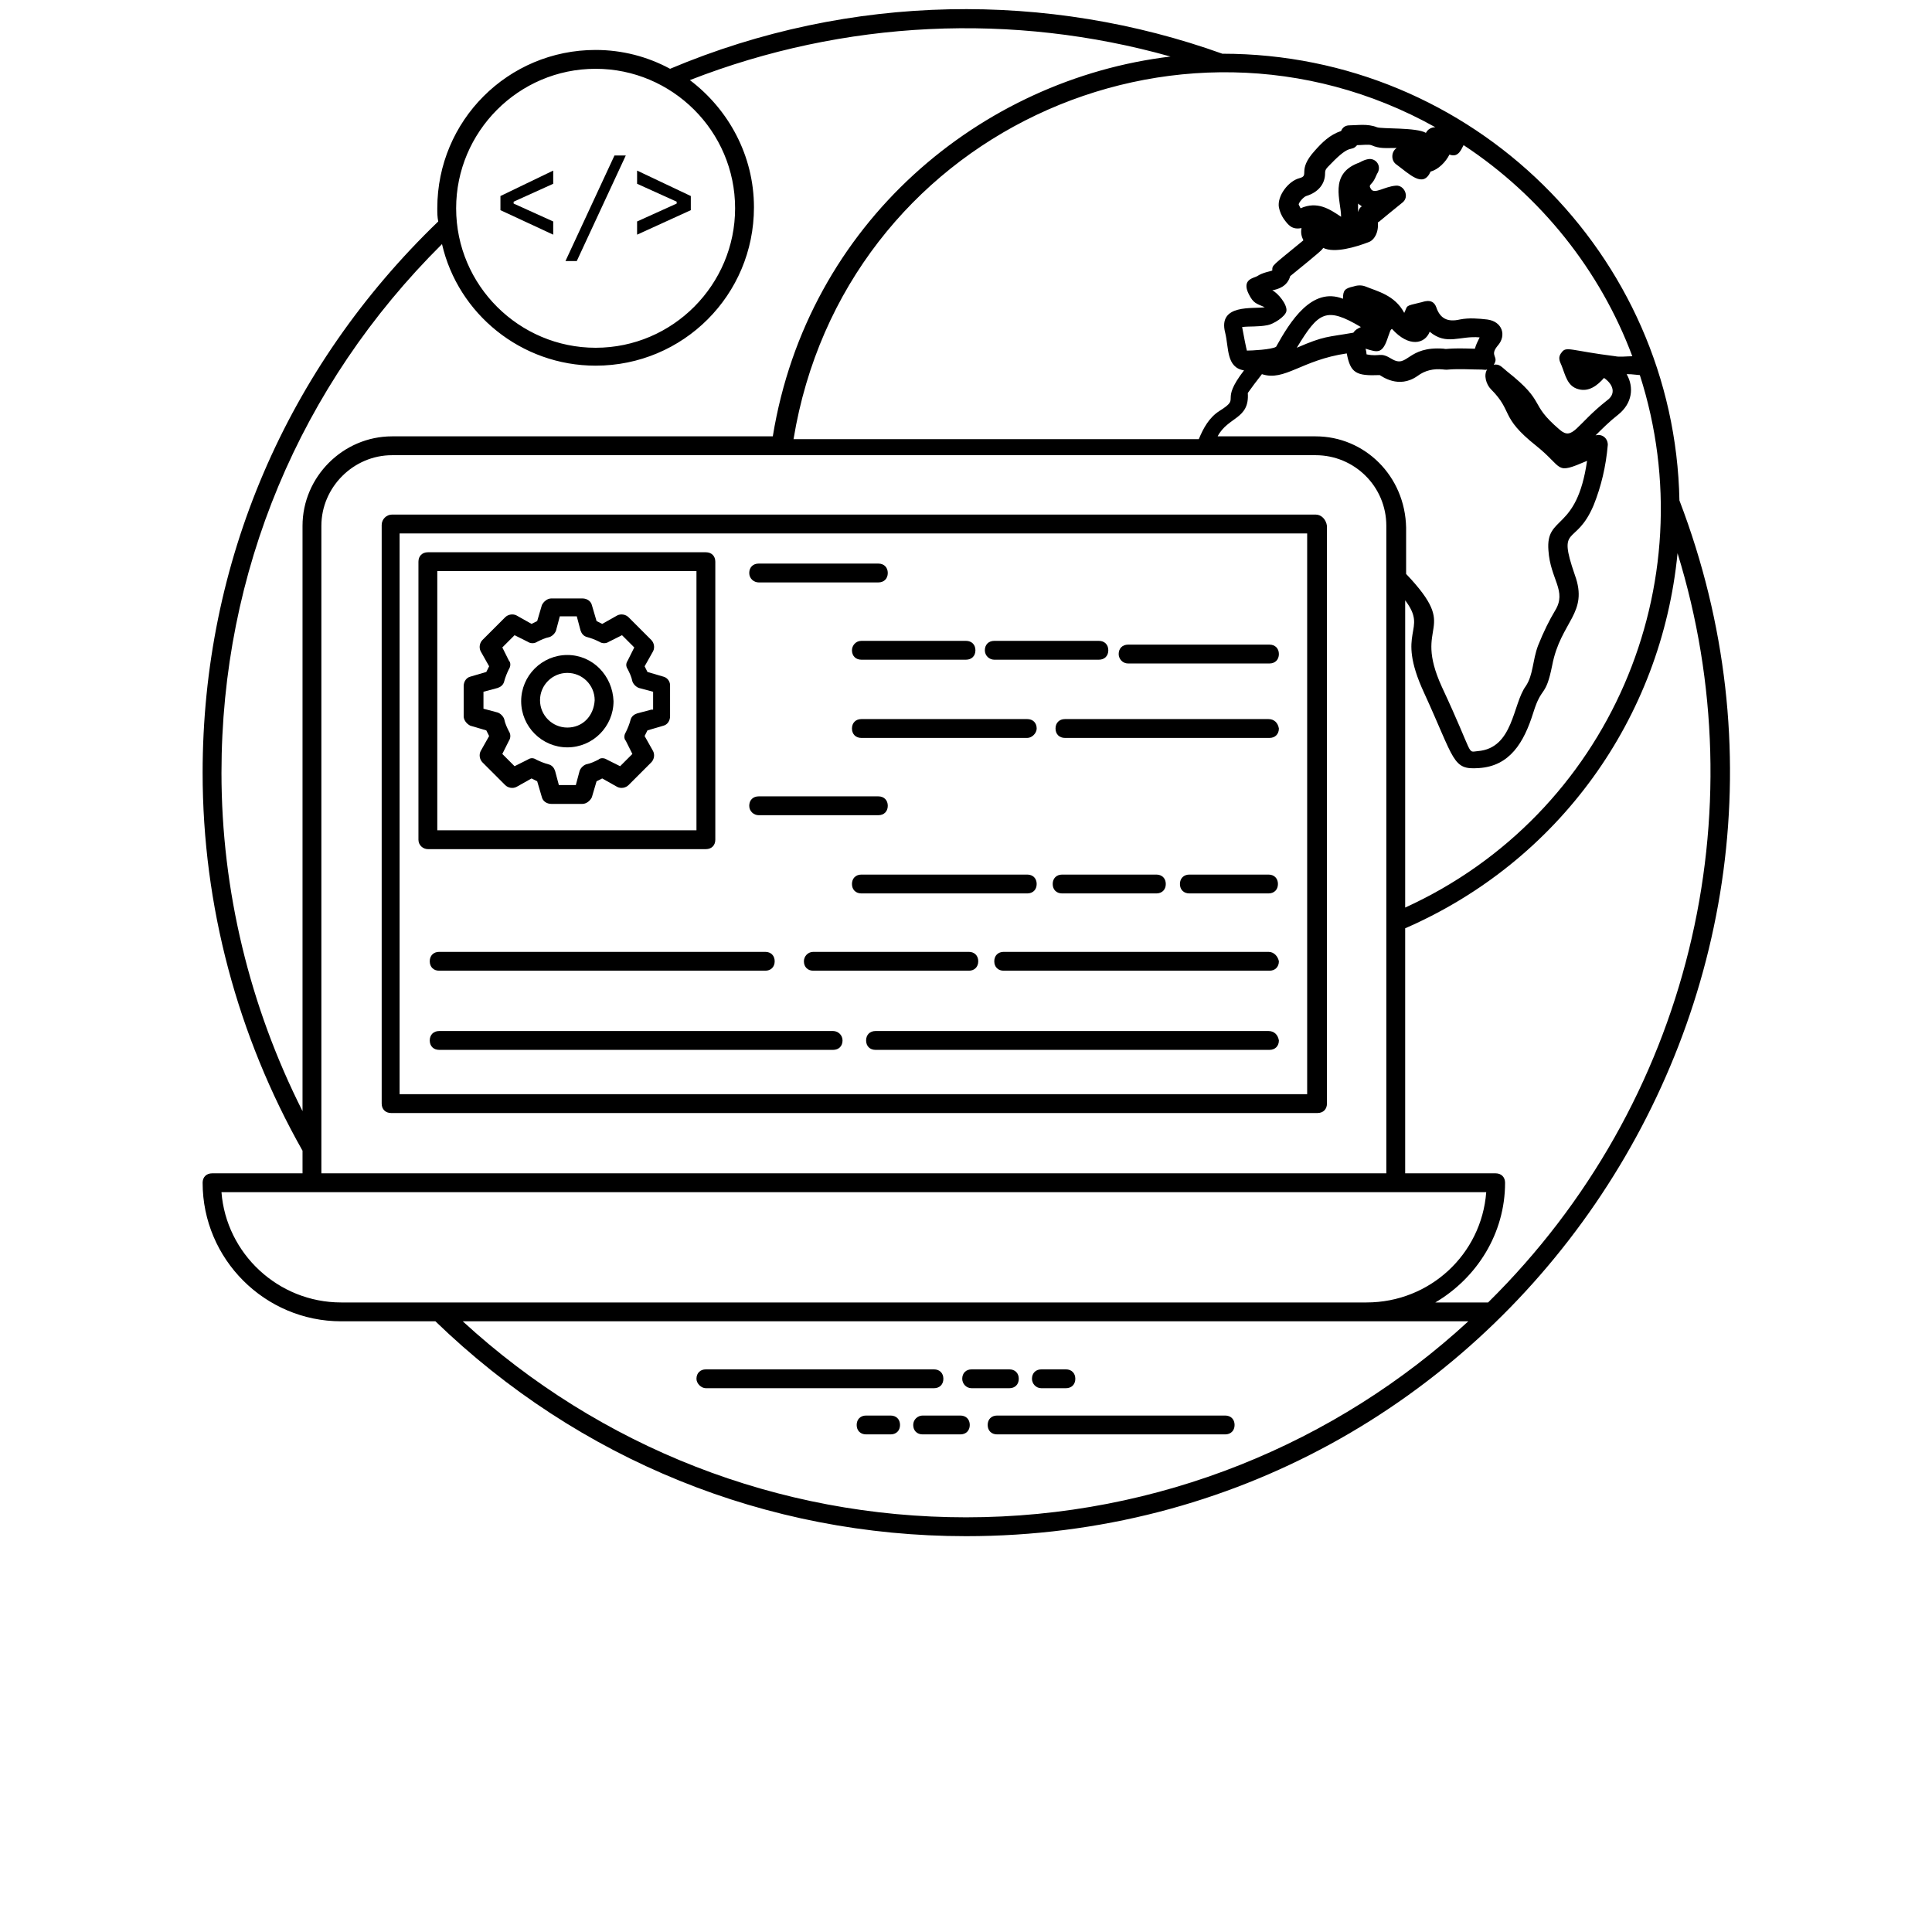 <svg xmlns="http://www.w3.org/2000/svg" width="100" height="100"
  xmlns:xlink="http://www.w3.org/1999/xlink" version="1.1" viewBox="0 0 164 205" enable-background="new 0 0 164 164" xml:space="preserve">
  <g>
    <g>
      <path d="M157.7,53.1C157.2,27,135.8,5.7,109.2,5.7C90.8-0.9,69.8-0.8,50.6,7.3c-2.4-1.3-5.1-2-7.9-2c-9.3,0-16.8,7.5-16.8,16.8    c0,0.5,0,0.9,0.1,1.4C9.9,39,1,59.7,1,82c0,14.1,3.7,27.9,10.6,40.1v2.4H2c-0.6,0-1,0.4-1,1c0,8.1,6.6,14.7,14.7,14.7h10    C40.9,154.9,60.8,163,82,163C139,163,177.8,105.6,157.7,53.1z M128.6,96.3V63.7c2.5,3.3-1.1,3.1,2,9.8c3.3,7.2,3,8.2,5.8,8    c3.3-0.2,4.8-2.7,5.8-5.9c0.9-2.9,1.3-1.5,2-5c0.9-4.7,3.9-5.5,2.4-9.6c-1.9-5.5,0.1-2.9,2-7.4c0.8-2,1.3-4.1,1.5-6.4    c0-0.7-0.6-1.2-1.3-1c0.7-0.7,1.5-1.5,2.4-2.2c1.5-1.2,1.7-2.9,0.9-4.3c0.3,0,0.5,0,1.4,0.1C160.6,61.9,150.3,86.4,128.6,96.3z     M119.1,46.3h-10.4c1.1-2.1,3.4-1.8,3.2-4.6c0.2-0.3,1.1-1.5,1.5-2c2.4,0.8,4.2-1.5,9-2.2c0.4,2.1,1,2.4,3.5,2.3    c0.2,0.1,2,1.5,4,0.1c0.8-0.6,1.7-0.8,2.7-0.7c0.8,0.1,0.2-0.1,3.3,0c1.5,0,1.1,0.1,1.4,0c-0.4,0.6-0.1,1.6,0.4,2.1    c2.4,2.4,0.9,2.9,4.8,6c3,2.4,1.9,3.1,5.4,1.6c-1.1,7.6-4.4,5.7-4.1,9.5c0.2,3.1,2,4.3,0.7,6.4c-0.6,1-1.2,2.2-1.8,3.7    c-0.6,1.6-0.5,3.1-1.3,4.3c-1.4,1.9-1.3,6.6-5.1,6.9c-1.2,0.1-0.3,0.7-3.8-6.8c-3.2-7,2.1-5.8-3.8-12v-4.9    C128.6,50.5,124.3,46.3,119.1,46.3z M126.6,55.8v42.1c0,0,0,0,0,0v26.6h-113V55.8c0-4.1,3.4-7.5,7.5-7.5h98    C123.2,48.3,126.6,51.6,126.6,55.8z M117.1,36.9c2.3-3.8,3.1-4.4,6.8-2.2c-0.4,0.2-0.6,0.3-0.8,0.6    C120.3,35.8,120.1,35.6,117.1,36.9z M124.4,37c1.3,0.4,1.8,0.6,2.4-1.3c0.2-0.5,0.2-0.7,0.4-0.8c1.8,2,3.5,1.6,4,0.3    c1.8,1.5,3.2,0.4,5.3,0.6c-0.2,0.4-0.4,0.8-0.5,1.2l-0.1,0c-3-0.1-2.8,0.1-3.2,0c-3.9-0.3-3.8,2.1-5.5,1.1    c-1.3-0.8-1.2-0.2-2.7-0.5C124.5,37.6,124.5,37.4,124.4,37z M133.3,16.4c1,0.4,1.3-0.7,1.5-1c8.2,5.4,14.5,13.3,17.9,22.4    c-0.5,0-1.4,0.1-1.8,0c-4.8-0.6-5.2-1.1-5.7-0.4c-0.5,0.6-0.1,1.1,0,1.4c0.4,1,0.6,2.2,1.8,2.5c1.1,0.3,2-0.4,2.7-1.2    c1,0.7,1.3,1.7,0.3,2.4c-3.3,2.6-3.6,4.3-5,3.1c-3.4-2.9-1.3-2.8-5.6-6.2c-0.6-0.5-0.8-0.8-1.4-0.7c0.6-0.9-0.5-0.9,0.4-2    c1-1.1,0.5-2.6-1.1-2.8c-0.9-0.1-1.9-0.2-2.9,0c-1.3,0.3-2.1-0.1-2.5-1.3c-0.4-1.1-1.5-0.5-1.7-0.5c-1.7,0.4-1.3,0.3-1.7,1.1    c-1-1.9-2.9-2.3-4.1-2.8c-0.5-0.2-1-0.1-1.3,0c-0.9,0.2-1.1,0.4-1.1,1.3c-3.3-1.3-5.6,2.4-7.1,5.1c-0.5,0.3-2.6,0.4-3.1,0.4    c0-0.1,0,0.2-0.5-2.5c0.8-0.1,1.7,0,2.7-0.2c0.6-0.1,1.9-0.9,2-1.5c0.1-0.7-0.9-1.9-1.5-2.2c0.6-0.1,1.6-0.4,1.9-1.5    c3.2-2.6,3.4-2.8,3.5-3c1.2,0.6,3.5-0.1,4.8-0.6c0.6-0.2,1.1-1,1-2.1c0.2-0.1,0,0,2.6-2.1c0.8-0.6,0.2-1.9-0.7-1.8    c-1.2,0.1-2.2,0.9-2.6,0.4c-0.2-0.3-0.2-0.4,0-0.6c0.4-0.4,0.5-0.9,0.7-1.2c0.4-0.8-0.3-1.6-1.1-1.4c-0.5,0.1-0.9,0.4-1,0.4    c-3.1,1.2-1.8,4-1.8,5.7c-1.2-0.8-2.5-1.7-4.3-0.9c0,0,0,0,0,0c0,0-0.2-0.4-0.2-0.4c0-0.2,0.5-0.8,0.8-0.9c1.3-0.4,2-1.3,2-2.4    c0-0.4,0.1-0.5,0.6-1c2.2-2.3,2.1-1.2,2.8-2c0.5,0,1.2-0.1,1.5,0c0.9,0.4,1.5,0.3,2.7,0.3c-0.6,0.4-0.6,1.3-0.1,1.7    c1.5,1.1,2.9,2.6,3.7,0.8C132.1,18,132.9,17.2,133.3,16.4z M123.6,21.6c0.1,0.1,0.3,0.2,0.4,0.3c-0.2,0.1-0.3,0.3-0.4,0.6    C123.6,22.1,123.6,21.9,123.6,21.6z M131.8,13.5c-0.4,0-0.8,0.2-1,0.6c-1-0.6-4.7-0.4-5.2-0.6c-1-0.4-2.1-0.2-2.9-0.2    c-0.3,0-0.7,0.1-0.9,0.6c-1.2,0.4-2,1.2-2.8,2.1c-1.9,2.1-0.5,2.6-1.6,2.9c-1.2,0.3-2.4,1.9-2.2,3.1c0.1,0.5,0.3,0.9,0.5,1.2    c0.5,0.7,0.9,1.2,1.9,1c-0.1,0.5,0,0.9,0.2,1.3c-3.4,2.8-3.3,2.6-3.3,3.2c-0.2,0.1-1,0.2-1.6,0.6c-0.3,0.2-1.7,0.3-0.9,1.9    c0.5,1,0.8,1,1.7,1.4c-1.2,0.2-5-0.4-4.2,2.7c0.4,1.6,0.1,3.7,2,4c-2.7,3.5-0.2,2.8-2.6,4.3c-1.1,0.7-1.7,1.8-2.2,3h-43    C69,14.3,104.4-1.8,131.8,13.5z M42.7,7.3c8.1,0,14.8,6.6,14.8,14.8c0,8.1-6.6,14.8-14.8,14.8c-8.1,0-14.8-6.6-14.8-14.8    C27.9,14,34.5,7.3,42.7,7.3z M3,82c0-21.3,8.3-41.1,23.4-56.1c1.7,7.4,8.4,12.9,16.3,12.9c9.3,0,16.8-7.5,16.8-16.8    c0-5.5-2.7-10.4-6.8-13.5C69.1,2.1,87,1.3,103.7,6C83.6,8.4,65.2,23.6,61.5,46.3H21.1c-5.2,0-9.5,4.3-9.5,9.5v62.1    C6,106.8,3,94.5,3,82z M15.7,138.2C9,138.2,3.5,133,3,126.5h9.6h115h9.6c-0.5,6.6-6,11.7-12.7,11.7    C123.4,138.2,16.9,138.2,15.7,138.2z M82,161c-19.9,0-38.8-7.4-53.4-20.8c16.5,0,95.2,0,106.7,0C121.3,153.1,102.5,161,82,161z     M137.4,138.2h-5.6c4.4-2.6,7.4-7.3,7.4-12.7c0-0.6-0.4-1-1-1h-9.6v-26c16.3-7.1,27.2-22.3,28.9-39.8    C166,86.2,158.9,117,137.4,138.2z"/>
    </g>
    <g>
      <path d="M54.4,147.3h24.2c0.6,0,1-0.4,1-1c0-0.6-0.4-1-1-1H54.4c-0.6,0-1,0.4-1,1C53.4,146.8,53.9,147.3,54.4,147.3z"/>
    </g>
    <g>
      <path d="M82.6,147.3h4c0.6,0,1-0.4,1-1c0-0.6-0.4-1-1-1h-4c-0.6,0-1,0.4-1,1C81.6,146.8,82,147.3,82.6,147.3z"/>
    </g>
    <g>
      <path d="M90,147.3h2.6c0.6,0,1-0.4,1-1c0-0.6-0.4-1-1-1H90c-0.6,0-1,0.4-1,1C89,146.8,89.4,147.3,90,147.3z"/>
    </g>
    <g>
      <path d="M84.3,151.2c0,0.6,0.4,1,1,1h24.2c0.6,0,1-0.4,1-1c0-0.6-0.4-1-1-1H85.3C84.7,150.2,84.3,150.6,84.3,151.2z"/>
    </g>
    <g>
      <path d="M76.4,151.2c0,0.6,0.4,1,1,1h4c0.6,0,1-0.4,1-1c0-0.6-0.4-1-1-1h-4C76.9,150.2,76.4,150.6,76.4,151.2z"/>
    </g>
    <g>
      <path d="M74,150.2h-2.6c-0.6,0-1,0.4-1,1c0,0.6,0.4,1,1,1H74c0.6,0,1-0.4,1-1C75,150.6,74.6,150.2,74,150.2z"/>
    </g>
    <g>
      <path d="M119.1,54.6h-98c-0.6,0-1.1,0.5-1.1,1.1v61.4c0,0.6,0.4,1,1,1h98.3c0.6,0,1-0.4,1-1V55.8    C120.2,55.1,119.7,54.6,119.1,54.6z M118.2,116.1H21.9V56.6h96.3V116.1z"/>
    </g>
    <g>
      <path d="M24.9,90.1h29.5c0.6,0,1-0.4,1-1V59.6c0-0.6-0.4-1-1-1H24.9c-0.6,0-1,0.4-1,1v29.5C23.9,89.7,24.4,90.1,24.9,90.1z     M25.9,60.6h27.5v27.5H25.9V60.6z"/>
    </g>
    <g>
      <path d="M60,61.8h12.7c0.6,0,1-0.4,1-1c0-0.6-0.4-1-1-1H60c-0.6,0-1,0.4-1,1C59,61.4,59.5,61.8,60,61.8z"/>
    </g>
    <g>
      <path d="M69.9,69c0,0.6,0.4,1,1,1h11.1c0.6,0,1-0.4,1-1c0-0.6-0.4-1-1-1H70.9C70.3,68,69.9,68.5,69.9,69z"/>
    </g>
    <g>
      <path d="M85,70h11.1c0.6,0,1-0.4,1-1c0-0.6-0.4-1-1-1H85c-0.6,0-1,0.4-1,1C84,69.6,84.5,70,85,70z"/>
    </g>
    <g>
      <path d="M99.2,70.4h15c0.6,0,1-0.4,1-1c0-0.6-0.4-1-1-1h-15c-0.6,0-1,0.4-1,1C98.2,69.9,98.6,70.4,99.2,70.4z"/>
    </g>
    <g>
      <path d="M89.5,77.3c0-0.6-0.4-1-1-1H70.9c-0.6,0-1,0.4-1,1c0,0.6,0.4,1,1,1h17.6C89,78.3,89.5,77.8,89.5,77.3z"/>
    </g>
    <g>
      <path d="M114.1,76.3H92.5c-0.6,0-1,0.4-1,1c0,0.6,0.4,1,1,1h21.7c0.6,0,1-0.4,1-1C115.1,76.7,114.7,76.3,114.1,76.3z"/>
    </g>
    <g>
      <path d="M60,86.5h12.7c0.6,0,1-0.4,1-1c0-0.6-0.4-1-1-1H60c-0.6,0-1,0.4-1,1C59,86.1,59.5,86.5,60,86.5z"/>
    </g>
    <g>
      <path d="M69.9,93.8c0,0.6,0.4,1,1,1h17.6c0.6,0,1-0.4,1-1c0-0.6-0.4-1-1-1H70.9C70.3,92.8,69.9,93.2,69.9,93.8z"/>
    </g>
    <g>
      <path d="M102.2,94.8c0.6,0,1-0.4,1-1c0-0.6-0.4-1-1-1h-10c-0.6,0-1,0.4-1,1c0,0.6,0.4,1,1,1H102.2z"/>
    </g>
    <g>
      <path d="M114.1,92.8h-8.4c-0.6,0-1,0.4-1,1c0,0.6,0.4,1,1,1h8.4c0.6,0,1-0.4,1-1C115.1,93.2,114.7,92.8,114.1,92.8z"/>
    </g>
    <g>
      <path d="M26.1,103h34.6c0.6,0,1-0.4,1-1c0-0.6-0.4-1-1-1H26.1c-0.6,0-1,0.4-1,1C25.1,102.6,25.5,103,26.1,103z"/>
    </g>
    <g>
      <path d="M64.8,102c0,0.6,0.4,1,1,1h16.5c0.6,0,1-0.4,1-1c0-0.6-0.4-1-1-1H65.8C65.2,101,64.8,101.5,64.8,102z"/>
    </g>
    <g>
      <path d="M114.1,101H86c-0.6,0-1,0.4-1,1c0,0.6,0.4,1,1,1h28.2c0.6,0,1-0.4,1-1C115.1,101.5,114.7,101,114.1,101z"/>
    </g>
    <g>
      <path d="M67.9,109.4H26.1c-0.6,0-1,0.4-1,1c0,0.6,0.4,1,1,1h41.8c0.6,0,1-0.4,1-1C68.9,109.8,68.4,109.4,67.9,109.4z"/>
    </g>
    <g>
      <path d="M114.1,109.4H72.4c-0.6,0-1,0.4-1,1c0,0.6,0.4,1,1,1h41.8c0.6,0,1-0.4,1-1C115.1,109.8,114.7,109.4,114.1,109.4z"/>
    </g>
    <g>
      <polygon points="38.2,23.5 34,21.6 34,21.4 38.2,19.5 38.2,18.1 32.6,20.8 32.6,22.3 38.2,24.9   "/>
    </g>
    <g>
      <polygon points="45.9,16.5 44.7,16.5 39.5,27.7 40.7,27.7   "/>
    </g>
    <g>
      <polygon points="52.8,20.8 47.1,18.1 47.1,19.5 51.3,21.4 51.3,21.6 47.1,23.5 47.1,24.9 52.8,22.3   "/>
    </g>
    <g>
      <path d="M49.9,71.8l-1.7-0.5c-0.1-0.2-0.2-0.4-0.3-0.6l0.9-1.6c0.2-0.4,0.1-0.9-0.2-1.2l-2.4-2.4c-0.3-0.3-0.8-0.4-1.2-0.2    l-1.6,0.9c-0.2-0.1-0.4-0.2-0.6-0.3l-0.5-1.7c-0.1-0.4-0.5-0.7-1-0.7H38c-0.4,0-0.8,0.3-1,0.7l-0.5,1.7c-0.2,0.1-0.4,0.2-0.6,0.3    l-1.6-0.9c-0.4-0.2-0.9-0.1-1.2,0.2l-2.4,2.4c-0.3,0.3-0.4,0.8-0.2,1.2l0.9,1.6c-0.1,0.2-0.2,0.4-0.3,0.6l-1.7,0.5    c-0.4,0.1-0.7,0.5-0.7,1V76c0,0.4,0.3,0.8,0.7,1l1.7,0.5c0.1,0.2,0.2,0.4,0.3,0.6l-0.9,1.6c-0.2,0.4-0.1,0.9,0.2,1.2l2.4,2.4    c0.3,0.3,0.8,0.4,1.2,0.2l1.6-0.9c0.2,0.1,0.4,0.2,0.6,0.3l0.5,1.7c0.1,0.4,0.5,0.7,1,0.7h3.3c0.4,0,0.8-0.3,1-0.7l0.5-1.7    c0.2-0.1,0.4-0.2,0.6-0.3l1.6,0.9c0.4,0.2,0.9,0.1,1.2-0.2l2.4-2.4c0.3-0.3,0.4-0.8,0.2-1.2l-0.9-1.6c0.1-0.2,0.2-0.4,0.3-0.6    l1.7-0.5c0.4-0.1,0.7-0.5,0.7-1v-3.3C50.6,72.3,50.3,71.9,49.9,71.8z M48.6,75.3l-1.5,0.4c-0.3,0.1-0.6,0.3-0.7,0.7    c-0.1,0.4-0.3,0.9-0.5,1.3c-0.2,0.3-0.2,0.7,0,0.9l0.7,1.4l-1.3,1.3l-1.4-0.7c-0.3-0.2-0.7-0.2-0.9,0c-0.4,0.2-0.8,0.4-1.3,0.5    c-0.3,0.1-0.6,0.4-0.7,0.7l-0.4,1.5h-1.8l-0.4-1.5c-0.1-0.3-0.3-0.6-0.7-0.7c-0.4-0.1-0.9-0.3-1.3-0.5c-0.3-0.2-0.6-0.2-0.9,0    l-1.4,0.7L32.8,80l0.7-1.4c0.2-0.3,0.2-0.7,0-1c-0.2-0.4-0.4-0.8-0.5-1.3c-0.1-0.3-0.4-0.6-0.7-0.7l-1.5-0.4v-1.8l1.5-0.4    c0.3-0.1,0.6-0.3,0.7-0.7c0.1-0.4,0.3-0.9,0.5-1.3c0.2-0.3,0.2-0.7,0-0.9l-0.7-1.4l1.3-1.3l1.4,0.7c0.3,0.2,0.7,0.2,1,0    c0.4-0.2,0.8-0.4,1.3-0.5c0.3-0.1,0.6-0.4,0.7-0.7l0.4-1.5h1.8l0.4,1.5c0.1,0.3,0.3,0.6,0.7,0.7c0.4,0.1,0.9,0.3,1.3,0.5    c0.3,0.2,0.7,0.2,1,0l1.4-0.7l1.3,1.3l-0.7,1.4c-0.2,0.3-0.2,0.6,0,0.9c0.2,0.4,0.4,0.8,0.5,1.3c0.1,0.3,0.4,0.6,0.7,0.7l1.5,0.4    V75.3z"/>
    </g>
    <g>
      <path d="M39.7,69.5c-2.7,0-4.9,2.2-4.9,4.9c0,2.7,2.2,4.9,4.9,4.9c2.7,0,4.9-2.2,4.9-4.9C44.5,71.7,42.4,69.5,39.7,69.5z     M39.7,77.2c-1.6,0-2.9-1.3-2.9-2.9c0-1.6,1.3-2.9,2.9-2.9c1.6,0,2.9,1.3,2.9,2.9C42.5,76,41.3,77.2,39.7,77.2z"/>
    </g>
  </g>
</svg>